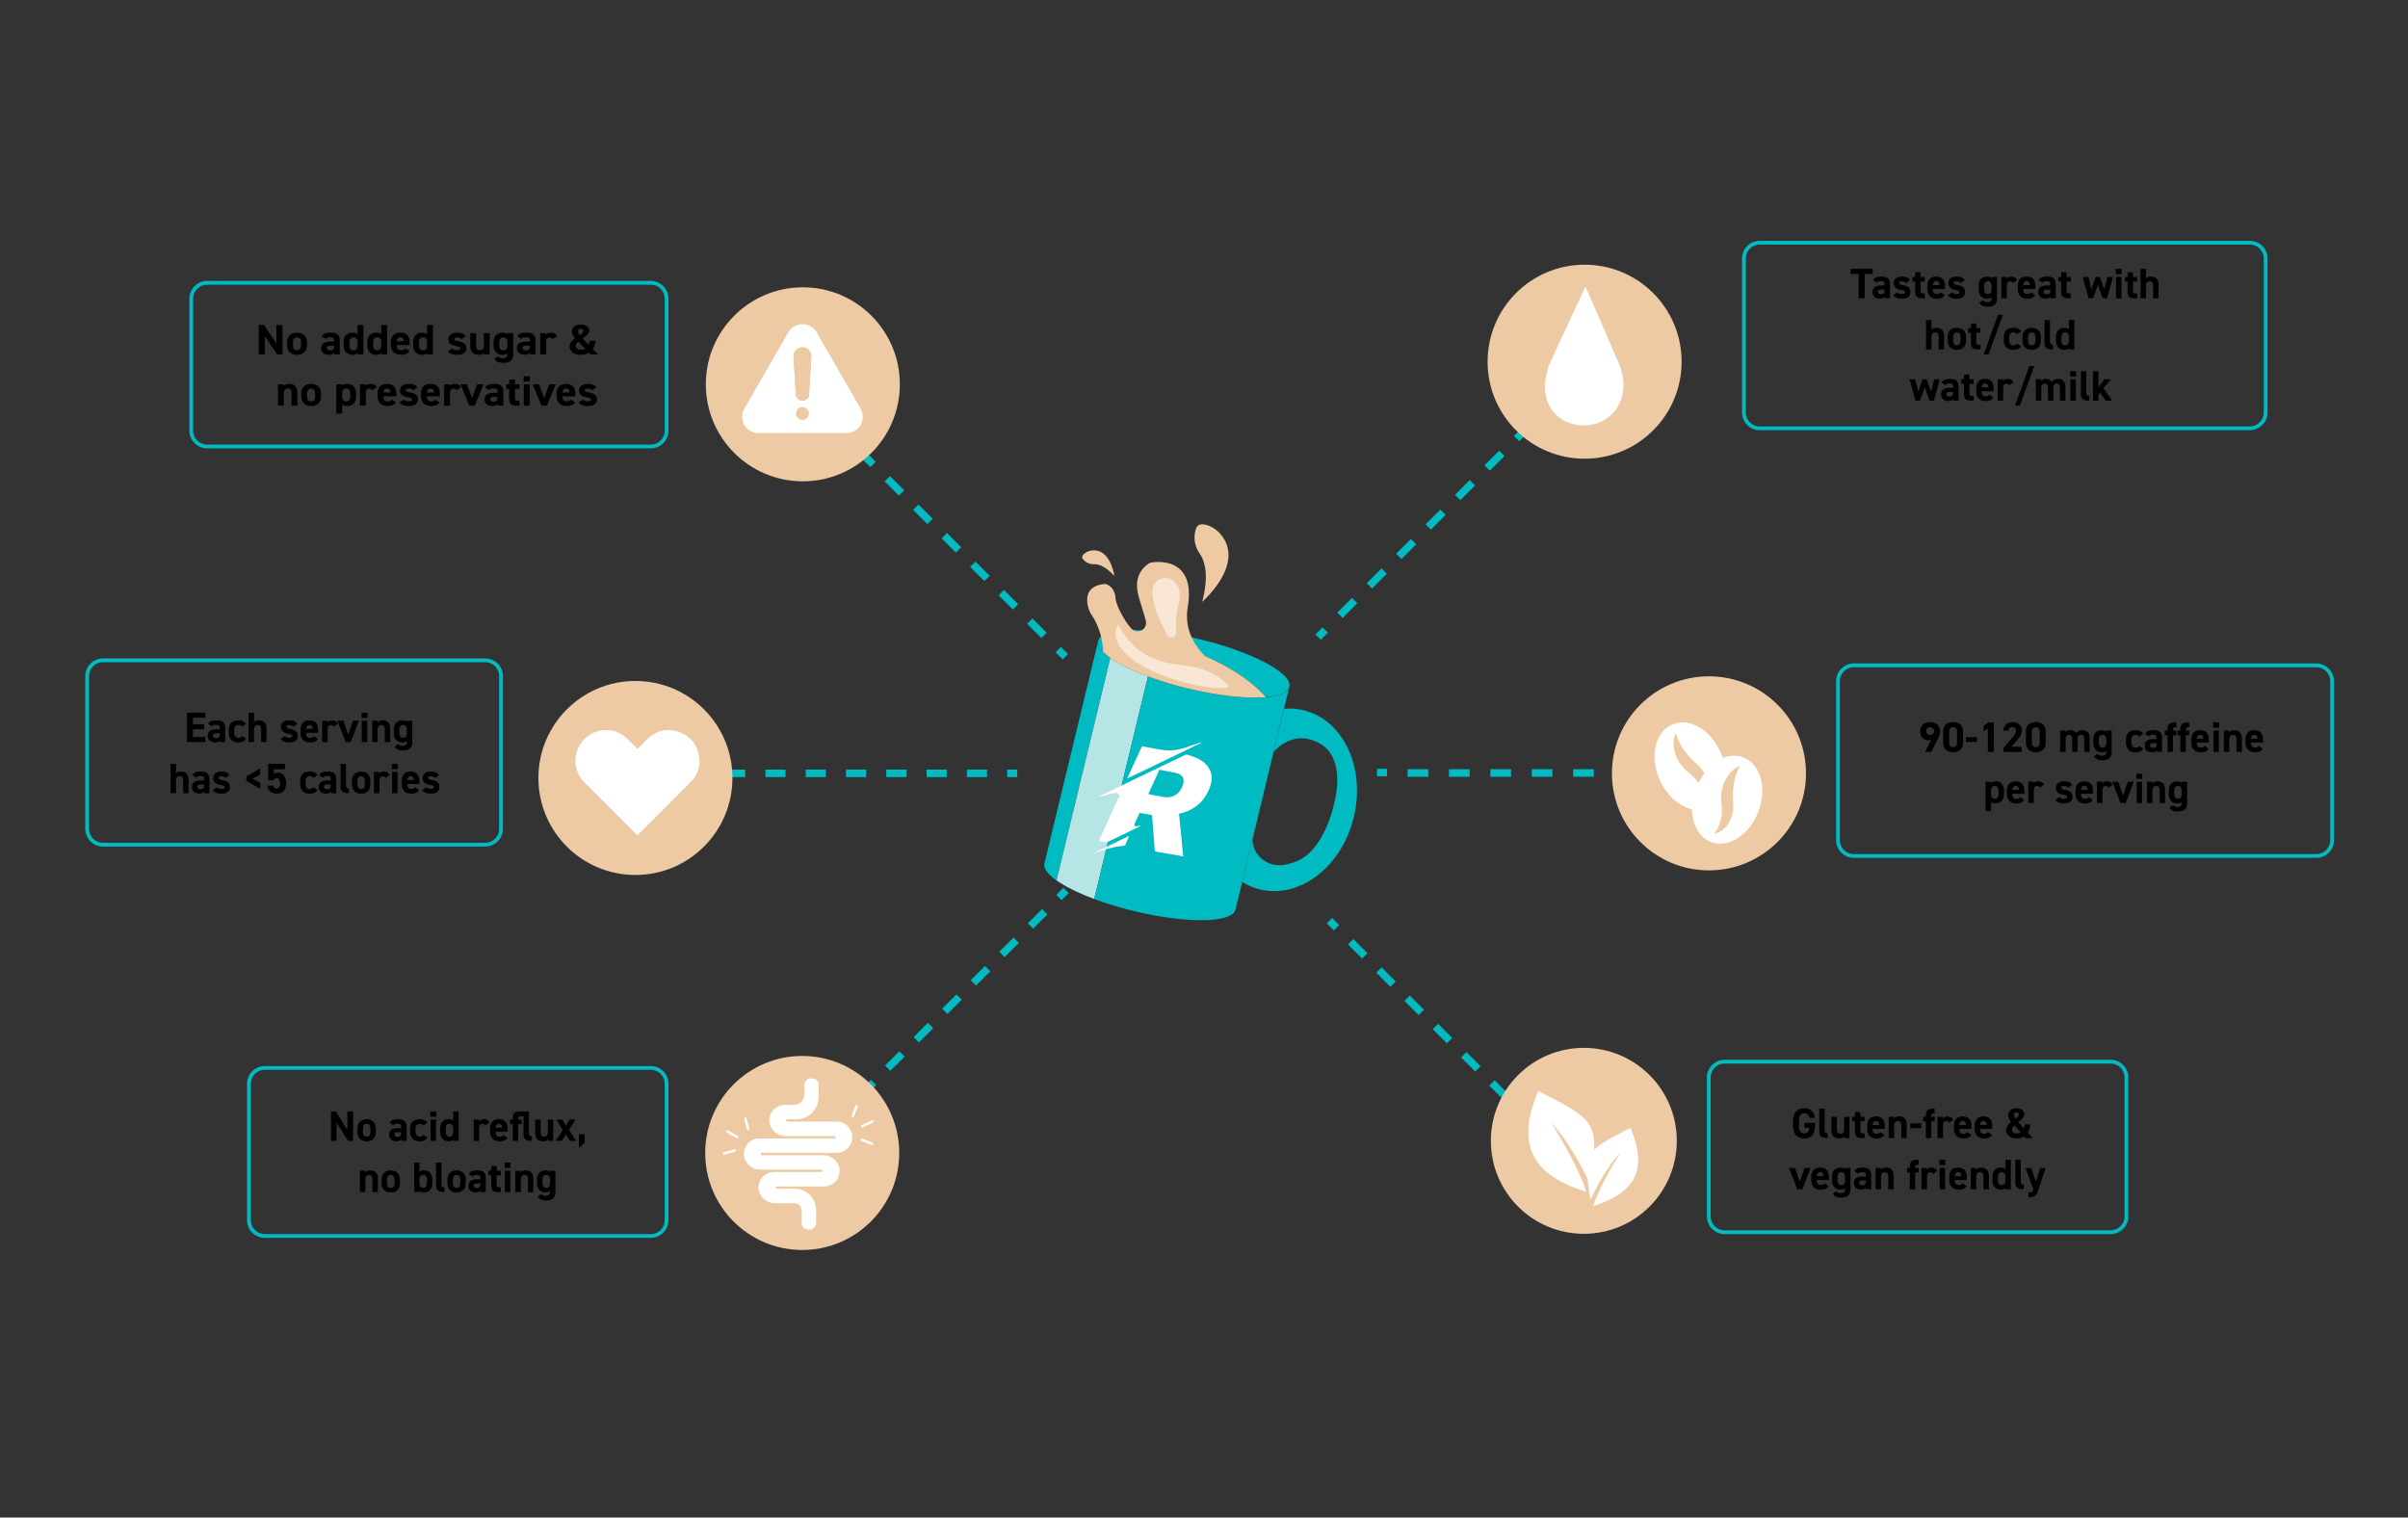 <svg xmlns="http://www.w3.org/2000/svg" viewBox="0 0 1920 1210"><rect x="0" y="0" width="1920" height="1210" fill="#333333" stroke="none"/><defs><style>.cls-1{fill:#00bbc1;}.cls-2{fill:#edcaa4;}.cls-3{fill:#fff;}.cls-4{fill:#b5e5e4;}.cls-5{fill:#ec77e8;}.cls-6{fill:#f9e6d4;}</style></defs><g id="Layer_1" data-name="Layer 1"><rect class="cls-1" x="843.64" y="516.83" width="6" height="8" transform="translate(-120.32 751.17) rotate(-45)"/><path class="cls-1" d="M830.33,508.76,819,497.4l4.24-4.24,11.36,11.36ZM807.61,486l-11.36-11.36,4.24-4.24,11.36,11.36Zm-22.72-22.72L773.53,452l4.24-4.24,11.36,11.36ZM762.17,440.6l-11.36-11.36,4.24-4.24,11.36,11.36Zm-22.72-22.72-11.36-11.36,4.24-4.24,11.36,11.36Zm-22.72-22.72L705.37,383.8l4.24-4.24L721,390.92ZM694,372.44l-11.36-11.36,4.24-4.24,11.36,11.36Zm-22.72-22.72-11.36-11.36,4.24-4.25,11.36,11.37ZM648.57,327l-11.36-11.36,4.24-4.25,11.36,11.36Zm-22.73-22.72-11.36-11.36,4.25-4.25L630.09,300Z"/><rect class="cls-1" x="599.42" y="272.61" width="6" height="8" transform="translate(-19.16 506.96) rotate(-45)"/><rect class="cls-1" x="803.07" y="613.63" width="8" height="6"/><path class="cls-1" d="M787,619.63H770.94v-6H787Zm-32.13,0H738.8v-6h16.07Zm-32.13,0H706.67v-6h16.07Zm-32.13,0H674.54v-6h16.07Zm-32.14,0H642.41v-6h16.06Zm-32.13,0H610.28v-6h16.06Zm-32.13,0H578.14v-6h16.07Zm-32.13,0H546v-6h16.07Zm-32.13,0H513.88v-6H530Zm-32.13,0H481.75v-6h16.07Z"/><rect class="cls-1" x="457.68" y="613.63" width="8" height="6"/><rect class="cls-1" x="843.17" y="709.82" width="8" height="6" transform="translate(-256.06 806.04) rotate(-44.91)"/><path class="cls-1" d="M618.94,944.55l-4.24-4.25L626.08,929l4.23,4.25Zm22.75-22.68-4.24-4.25,11.38-11.34,4.24,4.25Zm22.75-22.68-4.24-4.25,11.38-11.33,4.24,4.25Zm22.75-22.67L683,872.27l11.37-11.34,4.24,4.25Zm22.75-22.68-4.23-4.25,11.37-11.34,4.24,4.25Zm22.76-22.68-4.24-4.25,11.37-11.34,4.24,4.25Zm22.75-22.68-4.24-4.25,11.38-11.34,4.23,4.25Zm22.75-22.67L774,781.56l11.38-11.34,4.23,4.25ZM801,763.13l-4.24-4.25,11.38-11.34,4.24,4.25Zm22.75-22.68-4.24-4.25,11.38-11.34,4.24,4.25Z"/><rect class="cls-1" x="598.61" y="953.59" width="8" height="6" transform="translate(-499.5 704.51) rotate(-44.91)"/><rect class="cls-1" x="1059.83" y="732.83" width="6" height="8" transform="translate(-209.62 967.89) rotate(-45.02)"/><path class="cls-1" d="M1266.36,944.43l-11.26-11.26,4.24-4.24,11.26,11.26Zm-22.53-22.52-11.27-11.25,4.24-4.25,11.27,11.26Zm-22.54-22.51L1210,888.14l4.24-4.25,11.27,11.26Zm-22.53-22.52-11.27-11.26,4.24-4.24L1203,872.64Zm-22.54-22.52L1165,843.1l4.24-4.24,11.27,11.26Zm-22.54-22.51-11.26-11.26,4.24-4.25,11.26,11.26Zm-22.53-22.52-11.27-11.26,4.24-4.24,11.27,11.25Zm-22.54-22.52-11.27-11.26,4.24-4.24,11.27,11.26Zm-22.53-22.52L1074.81,753l4.24-4.25,11.27,11.26Z"/><rect class="cls-1" x="1279.58" y="952.4" width="6" height="8" transform="translate(-300.49 1187.86) rotate(-45.03)"/><rect class="cls-1" x="1099" y="612" width="6" height="8" transform="translate(484.79 1717.33) rotate(-89.94)"/><path class="cls-1" d="M1402.82,619.34l-16.49,0v-6l16.49,0Zm-33,0-16.49,0v-6l16.49,0Zm-33,0-16.49,0v-6l16.49,0Zm-33,0-16.49,0v-6l16.49,0Zm-33,0-16.49,0v-6l16.49,0Zm-33,0-16.49,0v-6l16.49,0Zm-33,0-16.49,0v-6l16.5,0Zm-33,0-16.49,0v-6l16.49,0Zm-33,0-16.49,0v-6l16.49,0Z"/><rect class="cls-1" x="1420.32" y="612.36" width="6" height="8" transform="translate(805.39 2039) rotate(-89.94)"/><rect class="cls-1" x="1049.83" y="502.17" width="8" height="6" transform="translate(-48.42 893.51) rotate(-45.02)"/><path class="cls-1" d="M1070.51,492.72l-4.25-4.24L1078,476.74l4.24,4.24ZM1094,469.24l-4.24-4.24,11.73-11.75,4.25,4.24Zm23.47-23.49-4.25-4.24,11.74-11.74,4.24,4.24Zm23.46-23.48-4.24-4.24,11.73-11.74,4.24,4.24Zm23.47-23.48-4.25-4.25,11.74-11.74,4.24,4.24Zm23.46-23.49-4.24-4.24,11.73-11.74,4.24,4.24Zm23.47-23.48-4.25-4.24,11.73-11.74,4.25,4.24Zm23.46-23.48-4.24-4.25,11.73-11.74,4.24,4.24Zm23.46-23.49-4.24-4.24,11.73-11.74,4.25,4.24Z"/><rect class="cls-1" x="1278.4" y="273.42" width="8" height="6" transform="translate(180.39 988.13) rotate(-45.02)"/><circle class="cls-2" cx="1262.85" cy="909.64" r="74.13"/><path class="cls-3" d="M1270.39,961.6c6.06-18.61,21.45-42.16,21.75-42.62-9.47,9.58-18.06,25.19-24,37.52-6-37.72-4.27-38.78,31.88-57.18C1316.82,938.47,1296.73,953.16,1270.39,961.6Z"/><path class="cls-3" d="M1264.87,950.36c-7.83-24.05-27.72-54.48-28.1-55.07,12.23,12.38,23.33,32.55,31,48.48,7.73-48.74,5.51-50.11-41.2-73.89C1204.88,920.47,1230.84,939.45,1264.87,950.36Z"/><circle class="cls-2" cx="506.64" cy="620.31" r="77.35"/><path class="cls-3" d="M508.15,666.06,504,661.89q-18.8-18.84-37.6-37.68a24.37,24.37,0,0,1,13.18-41.76,23.91,23.91,0,0,1,20.85,6.9c2.61,2.53,5.14,5.14,7.77,7.77.35-.31.64-.57.92-.85,2.86-2.8,5.53-5.82,8.61-8.37,7.06-5.84,15.17-7.31,23.77-4.19s14,9.46,15.67,18.51a23,23,0,0,1-6.5,21.34c-14,14.15-28.08,28.15-42.13,42.21C508.44,665.85,508.35,665.9,508.15,666.06Z"/><circle class="cls-2" cx="639.64" cy="919.31" r="77.35"/><path class="cls-3" d="M648.93,859.9c3,1.21,4.06,3.44,3.86,6.59-.23,3.76.16,7.58-.39,11.27a17.5,17.5,0,0,1-17,14.65c-2.29.06-4.58,0-6.86,0-.73,0-1.63-.09-1.64.91s.94,1,1.7,1c12.78,0,25.56,0,38.33,0a12.42,12.42,0,0,1,1.49,24.77c-.85.07-1.7.09-2.55.09H608.73c-.82,0-2.11-.37-2.14.94s1.27,1,2.09,1q23.54,0,47.08,0a13.84,13.84,0,0,1,9.53,3.36,12,12,0,0,1,3.46,13.21A12.31,12.31,0,0,1,657.54,946c-7.31.1-14.62,0-21.93,0h-15.2a2.21,2.21,0,0,0-.93,0,8.29,8.29,0,0,0-1.24.92c.4.31.77.81,1.21.9a10.82,10.82,0,0,0,2.28,0c3.9,0,7.8,0,11.7,0a16.91,16.91,0,0,1,17.25,16.9c.08,3.4.06,6.81,0,10.22-.05,3.57-2.19,5.44-6.06,5.41-3.34,0-5.39-2.11-5.4-5.51,0-3,0-6,0-9a6.13,6.13,0,0,0-6.5-6.49c-4.93,0-9.86,0-14.79,0a13.16,13.16,0,0,1-12.56-8.83c-2.28-7.09,2.6-16.12,12.64-16.07,11.83.06,23.67,0,35.51,0a3.13,3.13,0,0,0,1.19,0,6.87,6.87,0,0,0,1.35-1c-.47-.31-.92-.88-1.4-.89-3.09-.09-6.18,0-9.28,0q-19.3,0-38.6,0a13.13,13.13,0,0,1-11.8-6.25c-4.87-7.65.59-18,9.68-18.55.76,0,1.53,0,2.29,0q28.51,0,57,0c.82,0,2.11.38,2.14-.91,0-1.5-1.36-1-2.18-1-12.24,0-24.48,0-36.72,0-5.46,0-9.79-2.24-12.37-7.13-4.22-8,1.73-17.52,11-17.77,2.33-.06,4.67,0,7,0a8.26,8.26,0,0,0,8.5-8.5c0-2,.13-3.95,0-5.91-.24-3.15.88-5.39,3.85-6.6Z"/><path class="cls-3" d="M586,916.29c.23.24.8.58.78.86a1.56,1.56,0,0,1-.8,1.14c-1.87.6-3.78,1.08-5.68,1.6a23.83,23.83,0,0,1-2.85.73,1.33,1.33,0,0,1-1.12-.61,1.25,1.25,0,0,1,.51-1.14C579.83,918,582.81,917.18,586,916.29Z"/><path class="cls-3" d="M597.65,900.44c-.25.25-.59.84-.87.81a1.54,1.54,0,0,1-1.12-.81c-.61-1.87-1.09-3.78-1.61-5.68a24,24,0,0,1-.73-2.86,1.33,1.33,0,0,1,.61-1.12,1.26,1.26,0,0,1,1.14.51C596,894.25,596.76,897.23,597.65,900.44Z"/><path class="cls-3" d="M695.49,913.07l-3-1.16c-1.82-.71-3.67-1.37-5.46-2.17a1.55,1.55,0,0,1-.78-1.26c.13-.75.8-.78,1.49-.51,2.61,1,5.24,2,7.82,3.09a1.87,1.87,0,0,1,.81,1.27C696.43,912.53,695.76,912.86,695.49,913.07Z"/><path class="cls-3" d="M696.05,892.84a3.37,3.37,0,0,1,.43,1.26,1.61,1.61,0,0,1-.64,1.14c-1.22.64-2.51,1.16-3.78,1.71s-2.62,1.13-3.92,1.72c-.68.3-1.42.45-1.65-.38-.1-.36.4-1.15.82-1.35,2.45-1.17,5-2.24,7.45-3.33a6.18,6.18,0,0,1,.76-.26Z"/><path class="cls-3" d="M579.82,901.08c.44.2.77.33,1.08.51,2.28,1.3,4.56,2.62,6.85,3.92.62.35,1.25.76.83,1.55s-1.2.51-1.84.14c-2.37-1.35-4.74-2.68-7.06-4.09a1.87,1.87,0,0,1-.64-1.29C579,901.6,579.55,901.32,579.82,901.08Z"/><path class="cls-3" d="M684.11,881.79c-.44,1.16-.79,2.07-1.15,3-.69,1.79-1.33,3.61-2.12,5.36-.2.42-.89.62-1.36.93-.15-.53-.55-1.15-.4-1.57.92-2.61,1.93-5.19,3-7.75a1.92,1.92,0,0,1,1.28-.83C683.56,880.88,683.9,881.53,684.11,881.79Z"/><path d="M225.22,259.16v23.45H221l-9.81-14.51v14.51H206.3V259.16h4.23l9.84,14.72V259.16Z"/><path d="M244.7,275.1c0,4.66-2.37,7.82-7.88,7.82-5.29,0-7.88-3.06-7.88-7.82v-2c0-5.1,2.89-7.75,7.88-7.75s7.88,2.65,7.88,7.75Zm-4.63-.14V273.2c0-2.72-.95-4.22-3.25-4.22s-3.24,1.5-3.24,4.22V275c0,2.45.65,4.29,3.24,4.29S240.07,277.41,240.07,275Z"/><path d="M262.75,272.41h3.61v-1c0-1.91-.62-2.52-3.24-2.52-1.79,0-2.66.24-3.43,1.36l-3.28-2.14c1.35-2.07,3.39-2.82,7.15-2.82,4.7,0,7.36,1.29,7.36,6.15v11.15h-4.56v-1.49c-.73,1.15-1.82,1.8-3.94,1.8-3.79,0-6.41-1.87-6.41-5.34S258.92,272.41,262.75,272.41Zm3.61,3.2H263.3c-1.9,0-2.73.58-2.73,1.9s1.05,1.91,2.66,1.91c2.11,0,3.13-.85,3.13-3.16Z"/><path d="M285.11,259.16h4.63v23.45h-4.63v-1a5.73,5.73,0,0,1-3.9,1.29c-4.78,0-7.22-3.16-7.22-7.68v-2.32c0-5,2.88-7.61,7.22-7.61a6,6,0,0,1,3.9,1.19Zm0,15.8v-2.14c0-2.48-1.06-3.84-3.25-3.84s-3.24,1.5-3.24,4.22V275c0,2.45.73,4.29,3.24,4.29S285.11,277.41,285.11,275Z"/><path d="M304,259.16h4.64v23.45H304v-1a5.7,5.7,0,0,1-3.9,1.29c-4.77,0-7.22-3.16-7.22-7.68v-2.32c0-5,2.88-7.61,7.22-7.61a6,6,0,0,1,3.9,1.19Zm0,15.8v-2.14c0-2.48-1-3.84-3.24-3.84s-3.25,1.5-3.25,4.22V275c0,2.45.73,4.29,3.25,4.29S304,277.41,304,275Z"/><path d="M326.47,280c-1.28,2.07-3.39,2.89-6.68,2.89-5.47,0-8.09-3.3-8.09-7.68v-2.32c0-5.13,2.77-7.61,7.51-7.61,5.14,0,7.51,2.79,7.51,7.95v1.94H316.33c0,2.35.84,4.05,3.43,4.05,1.93,0,2.55-.55,3.24-1.46Zm-10.14-7.92h5.72c-.1-2.21-1.05-3.13-2.8-3.13S316.51,270.17,316.33,272.11Z"/><path d="M340.54,259.16h4.64v23.45h-4.64v-1a5.7,5.7,0,0,1-3.9,1.29c-4.77,0-7.22-3.16-7.22-7.68v-2.32c0-5,2.88-7.61,7.22-7.61a6,6,0,0,1,3.9,1.19Zm0,15.8v-2.14c0-2.48-1.05-3.84-3.24-3.84s-3.25,1.5-3.25,4.22V275c0,2.45.73,4.29,3.25,4.29S340.54,277.41,340.54,275Z"/><path d="M368,270.41c-.8-.89-1.6-1.36-3.57-1.36-1.2,0-2.3.34-2.3,1.32s1,1.4,2.92,1.67c4.49.65,6.75,2.24,6.75,5.61s-2.45,5.27-7.15,5.27c-3.72,0-6-.85-7.55-2.82l3.57-2.38c.73.92,1.65,1.46,3.91,1.46,1.6,0,2.59-.51,2.59-1.39,0-1.06-.81-1.4-3.1-1.74-3.8-.58-6.57-2.07-6.57-5.51,0-3.23,2.48-5.23,7-5.23,3,0,5.47.65,6.89,2.82Z"/><path d="M390.4,282.61h-4.56v-1.42c-.76,1.15-1.75,1.73-4.15,1.73-3.69,0-6.71-1.7-6.71-6.7v-10.6h4.66v10c0,2.68,1,3.6,3,3.6,2.15,0,3.17-1.22,3.17-3.57v-10h4.63Z"/><path d="M404.62,265.62h4.64v16.65c0,5.68-3.43,7-8,7-3.39,0-5.54-.75-7.14-3.06l3.13-2.11a4.11,4.11,0,0,0,3.58,1.53c2.77,0,3.82-.75,3.82-3.37v-.54a6,6,0,0,1-3.9,1.19c-4.77,0-7.22-3.16-7.22-7.68v-2.32c0-5,2.88-7.61,7.22-7.61a6,6,0,0,1,3.9,1.19Zm0,9.72V273.2c0-2.72-.94-4.22-3.24-4.22s-3.25,1.5-3.25,4.22V275c0,2.45.73,4.29,3.25,4.29S404.62,277.58,404.62,275.34Z"/><path d="M418.85,272.41h3.61v-1c0-1.91-.62-2.52-3.25-2.52-1.78,0-2.66.24-3.42,1.36l-3.29-2.14c1.35-2.07,3.4-2.82,7.15-2.82,4.71,0,7.37,1.29,7.37,6.15v11.15h-4.56v-1.49c-.73,1.15-1.82,1.8-3.94,1.8-3.79,0-6.42-1.87-6.42-5.34S415,272.41,418.85,272.41Zm3.61,3.2H419.4c-1.9,0-2.74.58-2.74,1.9s1.06,1.91,2.66,1.91c2.12,0,3.14-.85,3.14-3.16Z"/><path d="M440.62,270.34a2.7,2.7,0,0,0-2.3-1.29c-1.75,0-2.91,1.19-2.91,3.57v10h-4.67v-17h4.56V267a4.62,4.62,0,0,1,4-1.73A5.42,5.42,0,0,1,444.2,268Z"/><path d="M458.46,269.59a8,8,0,0,1-2.41-5.4c0-3.23,2.92-5.34,6.89-5.34,4.56,0,6.82,2.24,6.82,4.66,0,2.61-2.59,4.52-5.21,6.32l4.81,5a9.48,9.48,0,0,0,.51-3.16h4.82a11.91,11.91,0,0,1-2,6.63l4.19,4.31H471l-1.39-1.39a12.77,12.77,0,0,1-6.74,1.7c-5.62,0-8.68-3.2-8.68-6.53C454.23,273.3,456.2,271.26,458.46,269.59Zm8.2,8.54-5.58-5.72a4.64,4.64,0,0,0-1.89,3.3c0,1.94,1.56,3.2,3.93,3.2A7.47,7.47,0,0,0,466.66,278.13Zm-4.48-10.95c1.67-1.09,3-2.11,3-3.4,0-.85-.77-1.63-2.15-1.63a1.91,1.91,0,0,0-2.12,2A5.27,5.27,0,0,0,462.18,267.18Z"/><path d="M221.65,306.42h4.56v1.42a5.4,5.4,0,0,1,4.19-1.73c3.69,0,6.68,1.63,6.68,6.66v10.64h-4.63v-10c0-2.65-1-3.6-2.92-3.6-2.15,0-3.21,1.32-3.21,3.57v10h-4.67Z"/><path d="M255.93,315.9c0,4.66-2.37,7.82-7.87,7.82-5.29,0-7.88-3.06-7.88-7.82v-2c0-5.1,2.88-7.75,7.88-7.75s7.87,2.65,7.87,7.75Zm-4.63-.14V314c0-2.72-1-4.22-3.24-4.22s-3.25,1.5-3.25,4.22v1.76c0,2.45.66,4.29,3.25,4.29S251.3,318.21,251.3,315.76Z"/><path d="M283.94,316c0,4.42-2.4,7.68-7.11,7.68a6.44,6.44,0,0,1-4-1v7.14h-4.67V306.42h4.67v1.12a5.32,5.32,0,0,1,4.05-1.43c4.23,0,7.07,2.75,7.07,7.61Zm-4.67-.28V314c0-2.72-.91-4.22-3.2-4.22s-3.25,1.36-3.25,3.84v2.14c0,2.45.62,4.29,3.25,4.29S279.27,318.21,279.27,315.76Z"/><path d="M296.89,311.14a2.7,2.7,0,0,0-2.3-1.29c-1.75,0-2.91,1.19-2.91,3.57v10H287v-17h4.56v1.42a4.62,4.62,0,0,1,4-1.73,5.39,5.39,0,0,1,4.92,2.65Z"/><path d="M315.82,320.83c-1.28,2.07-3.39,2.89-6.67,2.89-5.48,0-8.1-3.3-8.1-7.68v-2.32c0-5.13,2.77-7.61,7.51-7.61,5.14,0,7.51,2.79,7.51,7.95V316H305.68c0,2.35.84,4.05,3.43,4.05,1.93,0,2.55-.55,3.24-1.46Zm-10.14-7.92h5.73c-.11-2.21-1.06-3.13-2.81-3.13S305.86,311,305.68,312.91Z"/><path d="M329.42,311.21c-.8-.89-1.6-1.36-3.57-1.36-1.2,0-2.3.34-2.3,1.32s1,1.4,2.92,1.67c4.48.65,6.74,2.24,6.74,5.61s-2.44,5.27-7.14,5.27c-3.72,0-6-.85-7.55-2.82l3.57-2.38c.73.92,1.64,1.46,3.9,1.46,1.61,0,2.59-.51,2.59-1.39,0-1.06-.8-1.4-3.1-1.74-3.79-.58-6.56-2.07-6.56-5.51,0-3.23,2.48-5.23,7-5.23,3,0,5.47.64,6.89,2.82Z"/><path d="M350.47,320.83c-1.28,2.07-3.39,2.89-6.68,2.89-5.47,0-8.09-3.3-8.09-7.68v-2.32c0-5.13,2.77-7.61,7.51-7.61,5.14,0,7.51,2.79,7.51,7.95V316H340.33c0,2.35.84,4.05,3.43,4.05,1.93,0,2.55-.55,3.24-1.46Zm-10.14-7.92h5.72c-.11-2.21-1.05-3.13-2.8-3.13S340.51,311,340.33,312.91Z"/><path d="M364,311.14a2.7,2.7,0,0,0-2.3-1.29c-1.75,0-2.91,1.19-2.91,3.57v10h-4.67v-17h4.56v1.42a4.62,4.62,0,0,1,4-1.73,5.39,5.39,0,0,1,4.92,2.65Z"/><path d="M385.55,306.42l-6.93,17h-4.37l-7.08-17h5.11l4.08,11,4.05-11Z"/><path d="M393.14,313.21h3.61v-1c0-1.91-.62-2.52-3.25-2.52-1.78,0-2.66.24-3.42,1.36l-3.29-2.14c1.35-2.07,3.39-2.82,7.15-2.82,4.7,0,7.37,1.29,7.37,6.15v11.15h-4.56v-1.49c-.73,1.15-1.83,1.8-3.94,1.8-3.79,0-6.42-1.87-6.42-5.34S389.31,313.21,393.14,313.21Zm3.61,3.2h-3.06c-1.9,0-2.74.58-2.74,1.9s1.06,1.91,2.66,1.91c2.12,0,3.14-.85,3.14-3.16Z"/><path d="M403.68,306.42H406v-3.74h4.63v3.74h3.58v3.67h-3.58v7.1c0,1.7.37,2.42,2.08,2.42h1.5v3.8h-2c-4.41,0-6.24-1.15-6.24-5.54v-7.78h-2.33Z"/><path d="M417.46,300h5v4.21h-5Zm.19,6.46h4.67v17h-4.67Z"/><path d="M443.1,306.42l-6.93,17H431.8l-7.08-17h5.11l4.08,11,4-11Z"/><path d="M458.57,320.83c-1.28,2.07-3.39,2.89-6.68,2.89-5.47,0-8.09-3.3-8.09-7.68v-2.32c0-5.13,2.77-7.61,7.51-7.61,5.14,0,7.51,2.79,7.51,7.95V316H448.43c0,2.35.84,4.05,3.43,4.05,1.93,0,2.55-.55,3.24-1.46Zm-10.14-7.92h5.73c-.11-2.21-1.06-3.13-2.81-3.13S448.61,311,448.43,312.91Z"/><path d="M472.17,311.21c-.8-.89-1.6-1.36-3.57-1.36-1.21,0-2.3.34-2.3,1.32s1,1.4,2.92,1.67c4.48.65,6.74,2.24,6.74,5.61s-2.44,5.27-7.14,5.27c-3.72,0-6-.85-7.55-2.82l3.57-2.38c.73.92,1.64,1.46,3.9,1.46,1.61,0,2.59-.51,2.59-1.39,0-1.06-.8-1.4-3.1-1.74-3.79-.58-6.56-2.07-6.56-5.51,0-3.23,2.48-5.23,7-5.23,3,0,5.47.64,6.89,2.82Z"/><path d="M1539.8,589.86a5.27,5.27,0,0,1-2.28.44c-3.6,0-6.46-3-6.46-7,0-5.2,3.54-7.54,7.89-7.54s7.92,2.31,7.92,7.51c0,1.84-.85,4-2.18,6.7l-4.72,9.55h-5.1Zm-.85-10.1c-2,0-3.13,1.36-3.13,3.33a3.15,3.15,0,1,0,3.13-3.33Z"/><path d="M1565.19,592.34c0,5.27-3.67,7.48-7.88,7.48s-7.89-2.21-7.89-7.48v-9.11c0-5.51,3.67-7.48,7.89-7.48s7.88,2,7.88,7.44Zm-7.88-12.58c-2.14,0-3.16,1.36-3.16,3.87v8.3c0,2.51,1,3.87,3.16,3.87s3.12-1.36,3.12-3.87v-8.3C1560.43,581.12,1559.42,579.76,1557.31,579.76Z"/><path d="M1567.51,587.78h8.8v3.81h-8.8Z"/><path d="M1589.71,599.51H1585V581l-3.37,2.21v-4.59l3.84-2.59h4.29Z"/><path d="M1611.91,599.51h-14.48v-3.06l7.85-9.25c1.46-1.7,2.18-3.12,2.18-4.65a2.75,2.75,0,0,0-2.93-2.86,2.79,2.79,0,0,0-2.92,2.86h-4.22c0-4,3.33-6.8,7.38-6.8,4.22,0,7.41,2.92,7.41,6.8,0,3.09-2,5.5-3.53,7.27l-4.83,5.68h8.09Z"/><path d="M1631.12,592.34c0,5.27-3.67,7.48-7.89,7.48s-7.88-2.21-7.88-7.48v-9.11c0-5.51,3.67-7.48,7.88-7.48s7.89,2,7.89,7.44Zm-7.89-12.58c-2.14,0-3.16,1.36-3.16,3.87v8.3c0,2.51,1,3.87,3.16,3.87s3.13-1.36,3.13-3.87v-8.3C1626.36,581.12,1625.34,579.76,1623.23,579.76Z"/><path d="M1656.59,599.51h-4.32v-10c0-2.72-1.06-3.6-2.59-3.6s-2.68,1.15-2.68,3.57v10h-4.35v-17h4.25v1.43a4.5,4.5,0,0,1,3.77-1.73,5.56,5.56,0,0,1,4.76,2.27,6.21,6.21,0,0,1,4.9-2.27c3.7,0,5.88,2.24,5.88,6.66v10.64h-4.35v-10c0-2.55-.89-3.6-2.62-3.6-1.57,0-2.65,1.15-2.65,3.57Z"/><path d="M1679.43,582.51h4.32v16.66c0,5.68-3.19,7-7.48,7-3.16,0-5.17-.74-6.66-3.06l2.92-2.1a3.73,3.73,0,0,0,3.33,1.53c2.59,0,3.57-.75,3.57-3.37v-.54a5.36,5.36,0,0,1-3.63,1.19c-4.46,0-6.74-3.17-6.74-7.69v-2.31c0-5,2.69-7.61,6.74-7.61a5.31,5.31,0,0,1,3.63,1.19Zm0,9.72v-2.14c0-2.72-.88-4.21-3-4.21s-3,1.49-3,4.21v1.77c0,2.45.68,4.28,3,4.28S1679.43,594.48,1679.43,592.23Z"/><path d="M1708.91,596.93c-1.19,2-3.13,2.89-6.19,2.89-4.86,0-7.58-3.06-7.58-7.69v-2.31c0-5,2.76-7.61,7.82-7.61,2.62,0,4.76.95,6,2.82l-3.26,2.28a3.21,3.21,0,0,0-2.79-1.43c-2.45,0-3.4,1.49-3.4,4.21v1.77c0,2.45.65,4.28,3.4,4.28a3,3,0,0,0,2.82-1.46Z"/><path d="M1716.26,589.31h3.36v-1c0-1.91-.58-2.52-3-2.52-1.67,0-2.48.24-3.2,1.36l-3.06-2.14c1.26-2.08,3.16-2.82,6.66-2.82,4.39,0,6.87,1.29,6.87,6.15v11.15h-4.25V598c-.68,1.16-1.7,1.81-3.67,1.81-3.53,0-6-1.87-6-5.34S1712.69,589.31,1716.26,589.31Zm3.36,3.2h-2.85c-1.77,0-2.55.57-2.55,1.9s1,1.9,2.48,1.9c2,0,2.92-.85,2.92-3.16Z"/><path d="M1728.26,582.51v-.92c0-4.38,1.7-5.54,5.81-5.54h1.26v3.81h-.82c-1.59,0-1.93.71-1.93,2.41v.24h2.75v3.67h-2.75v13.33h-4.32V586.18h-2.18v-3.67Z"/><path d="M1738.49,582.51v-.92c0-4.38,1.7-5.54,5.82-5.54h1.25v3.81h-.81c-1.6,0-1.94.71-1.94,2.41v.24h2.75v3.67h-2.75v13.33h-4.32V586.18h-2.17v-3.67Z"/><path d="M1761,596.93c-1.19,2.07-3.17,2.89-6.23,2.89-5.1,0-7.54-3.3-7.54-7.69v-2.31c0-5.13,2.58-7.61,7-7.61,4.79,0,7,2.78,7,7.95v1.94h-9.69c0,2.34.79,4,3.2,4a3,3,0,0,0,3-1.46Zm-9.46-7.92h5.34c-.1-2.21-1-3.13-2.62-3.13S1751.68,587.07,1751.51,589Z"/><path d="M1764.67,576.05h4.69v4.22h-4.69Zm.17,6.46h4.35v17h-4.35Z"/><path d="M1773.17,582.51h4.25v1.43a4.91,4.91,0,0,1,3.91-1.73c3.44,0,6.22,1.63,6.22,6.66v10.64h-4.31v-10c0-2.65-1-3.6-2.72-3.6-2,0-3,1.32-3,3.57v10h-4.35Z"/><path d="M1804.21,596.93c-1.19,2.07-3.16,2.89-6.22,2.89-5.1,0-7.55-3.3-7.55-7.69v-2.31c0-5.13,2.59-7.61,7-7.61,4.79,0,7,2.78,7,7.95v1.94h-9.69c0,2.34.78,4,3.2,4a3,3,0,0,0,3-1.46Zm-9.45-7.92h5.34c-.1-2.21-1-3.13-2.62-3.13S1794.93,587.07,1794.76,589Z"/><path d="M1597.9,632.93c0,4.42-2.24,7.69-6.63,7.69a5.7,5.7,0,0,1-3.74-1v7.14h-4.35V623.31h4.35v1.12a4.8,4.8,0,0,1,3.78-1.42c3.94,0,6.59,2.75,6.59,7.61Zm-4.35-.27v-1.77c0-2.72-.85-4.21-3-4.21s-3,1.36-3,3.84v2.14c0,2.45.58,4.28,3,4.28S1593.55,635.11,1593.55,632.66Z"/><path d="M1613.92,637.73c-1.19,2.07-3.17,2.89-6.22,2.89-5.1,0-7.55-3.3-7.55-7.69v-2.31c0-5.13,2.58-7.61,7-7.61,4.79,0,7,2.78,7,8v1.94h-9.69c0,2.34.79,4,3.2,4a3,3,0,0,0,3-1.46Zm-9.46-7.92h5.34c-.1-2.21-1-3.13-2.61-3.13S1604.63,627.87,1604.46,629.81Z"/><path d="M1626.5,628a2.52,2.52,0,0,0-2.14-1.29c-1.64,0-2.73,1.19-2.73,3.56v10h-4.35v-17h4.25v1.43a4.22,4.22,0,0,1,3.71-1.73,5,5,0,0,1,4.59,2.65Z"/><path d="M1649,628.11a3.67,3.67,0,0,0-3.33-1.36c-1.13,0-2.15.34-2.15,1.32s.92,1.4,2.72,1.67c4.19.64,6.29,2.24,6.29,5.61s-2.27,5.27-6.66,5.27c-3.47,0-5.58-.85-7-2.83l3.34-2.38c.67.92,1.52,1.47,3.63,1.47,1.5,0,2.42-.51,2.42-1.4,0-1.05-.75-1.39-2.89-1.73-3.54-.58-6.12-2.08-6.12-5.51,0-3.23,2.31-5.23,6.56-5.23,2.79,0,5.1.64,6.42,2.82Z"/><path d="M1668.66,637.73c-1.2,2.07-3.17,2.89-6.23,2.89-5.1,0-7.54-3.3-7.54-7.69v-2.31c0-5.13,2.58-7.61,7-7.61,4.79,0,7,2.78,7,8v1.94h-9.69c0,2.34.79,4,3.2,4a3,3,0,0,0,3-1.46Zm-9.46-7.92h5.34c-.1-2.21-1-3.13-2.62-3.13S1659.37,627.87,1659.2,629.81Z"/><path d="M1681.24,628a2.52,2.52,0,0,0-2.15-1.29c-1.63,0-2.72,1.19-2.72,3.56v10H1672v-17h4.25v1.43A4.22,4.22,0,0,1,1680,623a5,5,0,0,1,4.59,2.65Z"/><path d="M1701.36,623.31l-6.46,17h-4.08l-6.59-17H1689l3.8,11,3.78-11Z"/><path d="M1703.44,616.85h4.69v4.22h-4.69Zm.17,6.46H1708v17h-4.35Z"/><path d="M1711.94,623.31h4.25v1.43a4.87,4.87,0,0,1,3.91-1.73c3.43,0,6.22,1.63,6.22,6.66v10.64H1722v-10c0-2.65-1-3.6-2.72-3.6-2,0-3,1.32-3,3.56v10h-4.35Z"/><path d="M1739.58,623.31h4.32V640c0,5.68-3.2,7-7.48,7-3.17,0-5.17-.74-6.67-3.06l2.93-2.1a3.71,3.71,0,0,0,3.33,1.53c2.58,0,3.57-.75,3.57-3.37v-.54a5.4,5.4,0,0,1-3.64,1.19c-4.45,0-6.73-3.17-6.73-7.69v-2.31c0-5,2.68-7.61,6.73-7.61a5.35,5.35,0,0,1,3.64,1.19Zm0,9.72v-2.14c0-2.72-.89-4.21-3-4.21s-3,1.49-3,4.21v1.77c0,2.45.68,4.28,3,4.28S1739.58,635.28,1739.58,633Z"/><path d="M163.75,568.24v4h-9.86v5.27h8.84v4h-8.84v6.12h9.86v4H149.13V568.24Z"/><path d="M171.91,581.49h3.37v-1c0-1.91-.58-2.52-3-2.52-1.66,0-2.48.24-3.19,1.36L166,577.21c1.26-2.07,3.16-2.82,6.66-2.82,4.39,0,6.87,1.29,6.87,6.15v11.15h-4.25V590.2c-.68,1.15-1.7,1.8-3.67,1.8-3.54,0-6-1.87-6-5.34S168.34,581.49,171.91,581.49Zm3.37,3.2h-2.86c-1.76,0-2.54.58-2.54,1.9s1,1.91,2.48,1.91c2,0,2.92-.85,2.92-3.16Z"/><path d="M196.16,589.11C195,591.12,193,592,190,592c-4.86,0-7.58-3.06-7.58-7.68V582c0-5,2.75-7.61,7.82-7.61a6.7,6.7,0,0,1,5.95,2.82l-3.27,2.28a3.21,3.21,0,0,0-2.79-1.43c-2.44,0-3.39,1.5-3.39,4.22V584c0,2.45.64,4.29,3.39,4.29a3,3,0,0,0,2.83-1.46Z"/><path d="M198.16,568.24h4.35V576a4.55,4.55,0,0,1,3.81-1.63c3.44,0,6.22,1.63,6.22,6.66v10.64h-4.31v-10c0-2.65-1-3.6-2.72-3.6-2,0-3,1.32-3,3.57v10h-4.35Z"/><path d="M233.86,579.49a3.66,3.66,0,0,0-3.33-1.36c-1.12,0-2.14.34-2.14,1.32s.92,1.4,2.72,1.67c4.18.65,6.29,2.24,6.29,5.61s-2.28,5.27-6.67,5.27c-3.46,0-5.57-.85-7-2.82L227,586.8c.68.92,1.53,1.46,3.64,1.46,1.49,0,2.41-.51,2.41-1.39,0-1.06-.75-1.4-2.89-1.74-3.54-.58-6.12-2.07-6.12-5.51,0-3.22,2.31-5.23,6.56-5.23,2.79,0,5.1.65,6.43,2.82Z"/><path d="M253.48,589.11c-1.19,2.07-3.16,2.89-6.22,2.89-5.1,0-7.55-3.3-7.55-7.68V582c0-5.13,2.58-7.61,7-7.61,4.8,0,7,2.79,7,8v1.94H244c0,2.35.78,4.05,3.19,4.05a3,3,0,0,0,3-1.46ZM244,581.19h5.34c-.11-2.21-1-3.13-2.62-3.13S244.2,579.25,244,581.19Z"/><path d="M266.06,579.42a2.49,2.49,0,0,0-2.14-1.29c-1.63,0-2.72,1.19-2.72,3.57v10h-4.35v-17h4.25v1.43a4.18,4.18,0,0,1,3.7-1.73,5,5,0,0,1,4.59,2.65Z"/><path d="M286.19,574.69l-6.46,17h-4.08l-6.6-17h4.76l3.81,11,3.77-11Z"/><path d="M288.26,568.24H293v4.21h-4.69Zm.17,6.45h4.35v17h-4.35Z"/><path d="M296.76,574.69H301v1.43a4.91,4.91,0,0,1,3.91-1.73c3.43,0,6.22,1.63,6.22,6.66v10.64h-4.32v-10c0-2.65-.95-3.6-2.72-3.6-2,0-3,1.32-3,3.57v10h-4.35Z"/><path d="M324.4,574.69h4.32v16.66c0,5.68-3.2,7-7.48,7-3.16,0-5.17-.75-6.66-3.06l2.92-2.11a3.72,3.72,0,0,0,3.33,1.53c2.59,0,3.57-.75,3.57-3.37v-.54a5.4,5.4,0,0,1-3.64,1.19c-4.45,0-6.73-3.16-6.73-7.68V582c0-5,2.69-7.61,6.73-7.61a5.4,5.4,0,0,1,3.64,1.19Zm0,9.73v-2.14c0-2.72-.88-4.22-3-4.22s-3,1.5-3,4.22V584c0,2.45.68,4.29,3,4.29S324.4,586.66,324.4,584.42Z"/><path d="M136,609h4.35v7.78a4.55,4.55,0,0,1,3.81-1.63c3.43,0,6.22,1.63,6.22,6.66v10.64h-4.32v-10c0-2.65-1-3.6-2.72-3.6-2,0-3,1.32-3,3.57v10H136Z"/><path d="M159.35,622.29h3.37v-1c0-1.91-.58-2.52-3-2.52-1.66,0-2.48.24-3.19,1.36L153.44,618c1.25-2.07,3.16-2.82,6.66-2.82,4.38,0,6.87,1.29,6.87,6.15v11.15h-4.25V631c-.68,1.15-1.7,1.8-3.68,1.8-3.53,0-6-1.87-6-5.34S155.78,622.29,159.35,622.29Zm3.37,3.2h-2.86c-1.77,0-2.55.58-2.55,1.9s1,1.91,2.48,1.91c2,0,2.93-.85,2.93-3.16Z"/><path d="M179.75,620.29a3.67,3.67,0,0,0-3.33-1.36c-1.12,0-2.14.34-2.14,1.32s.92,1.4,2.72,1.67c4.18.65,6.29,2.24,6.29,5.61s-2.28,5.27-6.67,5.27c-3.46,0-5.57-.85-7-2.82l3.33-2.38c.68.92,1.53,1.46,3.63,1.46,1.5,0,2.42-.51,2.42-1.39,0-1.06-.75-1.4-2.89-1.74-3.54-.58-6.12-2.07-6.12-5.51,0-3.23,2.31-5.23,6.56-5.23,2.79,0,5.1.64,6.43,2.82Z"/><path d="M201.31,620.87l6.15,3.16v4.89l-11.05-6.22V619l11.05-6.23v4.9Z"/><path d="M218.1,622.16h-4.28V609h13.36v4.31h-8.7v4a4.78,4.78,0,0,1,3.46-1.22c3.61,0,6.12,2.75,6.12,8.36s-2.51,8.3-7.34,8.3c-3.94,0-7.24-2.21-7.61-6.36h4.69a2.69,2.69,0,0,0,2.78,2.35c1.7,0,2.72-1.29,2.72-4s-.81-4.32-2.72-4.32A2.64,2.64,0,0,0,218.1,622.16Z"/><path d="M253.09,629.91c-1.19,2-3.13,2.89-6.19,2.89-4.86,0-7.58-3.06-7.58-7.68V622.8c0-5,2.75-7.61,7.82-7.61,2.62,0,4.76.95,6,2.82l-3.27,2.28a3.18,3.18,0,0,0-2.78-1.43c-2.45,0-3.4,1.5-3.4,4.22v1.76c0,2.45.64,4.29,3.4,4.29a3,3,0,0,0,2.82-1.46Z"/><path d="M260.43,622.29h3.37v-1c0-1.91-.58-2.52-3-2.52-1.66,0-2.48.24-3.19,1.36L254.52,618c1.26-2.07,3.16-2.82,6.66-2.82,4.39,0,6.87,1.29,6.87,6.15v11.15H263.8V631c-.68,1.15-1.7,1.8-3.67,1.8-3.54,0-6-1.87-6-5.34S256.86,622.29,260.43,622.29Zm3.37,3.2h-2.86c-1.77,0-2.55.58-2.55,1.9s1,1.91,2.49,1.91c2,0,2.92-.85,2.92-3.16Z"/><path d="M271.52,609h4.35v17c0,1.83.54,2.68,2.38,2.68v3.74c-4.59,0-6.73-1.19-6.73-5.44Z"/><path d="M295.28,625c0,4.66-2.21,7.82-7.34,7.82-4.93,0-7.35-3.06-7.35-7.82v-2c0-5.1,2.69-7.75,7.35-7.75s7.34,2.65,7.34,7.75Zm-4.32-.14v-1.76c0-2.72-.88-4.22-3-4.22s-3,1.5-3,4.22v1.76c0,2.45.61,4.29,3,4.29S291,627.29,291,624.84Z"/><path d="M307.38,620.22a2.49,2.49,0,0,0-2.14-1.29c-1.63,0-2.72,1.19-2.72,3.57v10h-4.35v-17h4.25v1.43a4.22,4.22,0,0,1,3.71-1.73,5,5,0,0,1,4.59,2.65Z"/><path d="M312.45,609h4.69v4.21h-4.69Zm.17,6.45H317v17h-4.35Z"/><path d="M334.11,629.91c-1.19,2.07-3.16,2.89-6.22,2.89-5.1,0-7.55-3.3-7.55-7.68V622.8c0-5.13,2.58-7.61,7-7.61,4.8,0,7,2.79,7,7.95v1.94h-9.69c0,2.35.78,4,3.19,4a3.06,3.06,0,0,0,3-1.46ZM324.66,622H330c-.1-2.21-1-3.13-2.61-3.13S324.83,620.05,324.66,622Z"/><path d="M346.79,620.29a3.67,3.67,0,0,0-3.33-1.36c-1.12,0-2.14.34-2.14,1.32s.91,1.4,2.72,1.67c4.18.65,6.29,2.24,6.29,5.61s-2.28,5.27-6.67,5.27c-3.46,0-5.57-.85-7-2.82L340,627.6c.68.92,1.53,1.46,3.63,1.46,1.5,0,2.42-.51,2.42-1.39,0-1.06-.75-1.4-2.89-1.74-3.54-.58-6.12-2.07-6.12-5.51,0-3.23,2.31-5.23,6.56-5.23,2.79,0,5.1.64,6.43,2.82Z"/><path d="M281.54,886.24v23.45h-4l-9.15-14.51v14.51h-4.52V886.24h3.95L277,901V886.24Z"/><path d="M299.69,902.18c0,4.66-2.21,7.82-7.34,7.82-4.93,0-7.34-3.06-7.34-7.82v-2c0-5.1,2.68-7.75,7.34-7.75s7.34,2.65,7.34,7.75Zm-4.31-.14v-1.76c0-2.72-.89-4.22-3-4.22s-3,1.5-3,4.22V902c0,2.45.62,4.29,3,4.29S295.38,904.49,295.38,902Z"/><path d="M316.52,899.49h3.37v-1c0-1.91-.58-2.52-3-2.52-1.66,0-2.48.24-3.19,1.36l-3.06-2.14c1.26-2.07,3.16-2.82,6.66-2.82,4.39,0,6.87,1.29,6.87,6.15v11.15h-4.25V908.2c-.68,1.15-1.7,1.8-3.67,1.8-3.54,0-6-1.87-6-5.34S313,899.49,316.52,899.49Zm3.37,3.2H317c-1.76,0-2.55.58-2.55,1.9s1,1.91,2.49,1.91c2,0,2.92-.85,2.92-3.16Z"/><path d="M340.77,907.11c-1.19,2-3.13,2.89-6.19,2.89-4.86,0-7.58-3.06-7.58-7.68V900c0-5,2.75-7.61,7.82-7.61a6.7,6.7,0,0,1,5.95,2.82l-3.27,2.28a3.21,3.21,0,0,0-2.79-1.43c-2.44,0-3.4,1.5-3.4,4.22V902c0,2.45.65,4.29,3.4,4.29a3,3,0,0,0,2.83-1.46Z"/><path d="M343.11,886.24h4.69v4.21h-4.69Zm.17,6.46h4.35v17h-4.35Z"/><path d="M361.37,886.24h4.32v23.45h-4.32v-1a5.11,5.11,0,0,1-3.64,1.29c-4.45,0-6.73-3.16-6.73-7.68V900c0-5,2.69-7.61,6.73-7.61a5.38,5.38,0,0,1,3.64,1.19Zm0,15.8V899.9c0-2.48-1-3.84-3-3.84s-3,1.5-3,4.22V902c0,2.45.68,4.29,3,4.29S361.37,904.49,361.37,902Z"/><path d="M386.9,897.42a2.51,2.51,0,0,0-2.14-1.29c-1.63,0-2.72,1.19-2.72,3.57v10h-4.35v-17h4.25v1.42a4.22,4.22,0,0,1,3.71-1.73,5,5,0,0,1,4.58,2.65Z"/><path d="M404.55,907.11c-1.19,2.07-3.16,2.89-6.22,2.89-5.1,0-7.55-3.3-7.55-7.68V900c0-5.13,2.58-7.61,7-7.61,4.8,0,7,2.79,7,8v1.94H395.1c0,2.35.78,4.05,3.19,4.05a3,3,0,0,0,3-1.46Zm-9.45-7.92h5.34c-.11-2.21-1-3.13-2.62-3.13S395.27,897.25,395.1,899.19Z"/><path d="M417.4,890h-2.31c-1.6,0-1.94.72-1.94,2.42v.24h2.76v3.67h-2.76v13.32h-4.32V896.37h-2.17V892.7h2.17v-.92c0-4.39,1.7-5.54,5.82-5.54h7.1v17c0,1.83.55,2.68,2.38,2.68v3.74c-4.59,0-6.73-1.19-6.73-5.44Z"/><path d="M441.1,909.69h-4.25v-1.42c-.72,1.15-1.63,1.73-3.88,1.73-3.43,0-6.25-1.7-6.25-6.7V892.7h4.35v10c0,2.68.95,3.6,2.75,3.6,2,0,3-1.22,3-3.57v-10h4.32Z"/><path d="M454.49,909.69l-3.29-5.16-3.3,5.16h-4.79l5.57-8.7-5.13-8.29h4.79l2.86,4.86,2.85-4.86h4.8L453.71,901l5.61,8.7Z"/><path d="M466.19,911.26l-4.62,3.94V904.39h4.62Z"/><path d="M286.93,933.49h4.25v1.43a4.87,4.87,0,0,1,3.91-1.73c3.43,0,6.22,1.63,6.22,6.66v10.64H297v-10c0-2.65-.95-3.6-2.72-3.6-2,0-3,1.32-3,3.57v10h-4.35Z"/><path d="M318.89,943c0,4.66-2.21,7.82-7.35,7.82-4.93,0-7.34-3.06-7.34-7.82v-2c0-5.1,2.68-7.75,7.34-7.75s7.35,2.65,7.35,7.75Zm-4.32-.14v-1.76c0-2.72-.89-4.22-3-4.22s-3,1.5-3,4.22v1.76c0,2.45.61,4.29,3,4.29S314.57,945.29,314.57,942.84Z"/><path d="M334.39,934.55a4.78,4.78,0,0,1,3.67-1.36c4.08,0,6.7,2.65,6.7,7.75v2c0,4.66-2.21,7.82-6.7,7.82a4.7,4.7,0,0,1-3.67-1.33v1h-4.11V927h4.11Zm6.05,8.29v-1.76c0-2.72-.88-4.22-3-4.22s-3,1.5-3,4.22v1.76c0,2.45.75,4.29,3,4.29S340.44,945.29,340.44,942.84Z"/><path d="M347.62,927H352v17c0,1.83.54,2.68,2.38,2.68v3.74c-4.59,0-6.73-1.19-6.73-5.44Z"/><path d="M371.38,943c0,4.66-2.21,7.82-7.34,7.82-4.93,0-7.34-3.06-7.34-7.82v-2c0-5.1,2.68-7.75,7.34-7.75s7.34,2.65,7.34,7.75Zm-4.32-.14v-1.76c0-2.72-.88-4.22-3-4.22s-3,1.5-3,4.22v1.76c0,2.45.61,4.29,3,4.29S367.06,945.29,367.06,942.84Z"/><path d="M379.71,940.29h3.37v-1c0-1.91-.58-2.52-3-2.52-1.66,0-2.48.24-3.19,1.36L373.8,936c1.25-2.07,3.16-2.82,6.66-2.82,4.39,0,6.87,1.29,6.87,6.15v11.15h-4.25V949c-.68,1.15-1.7,1.8-3.67,1.8-3.54,0-6-1.87-6-5.34S376.14,940.29,379.71,940.29Zm3.37,3.2h-2.86c-1.77,0-2.55.58-2.55,1.9s1,1.91,2.48,1.91c2,0,2.93-.85,2.93-3.16Z"/><path d="M389.54,933.49h2.17v-3.73H396v3.73h3.33v3.68H396v7.1c0,1.7.34,2.42,1.94,2.42h1.39v3.8h-1.83c-4.12,0-5.82-1.15-5.82-5.54v-7.78h-2.17Z"/><path d="M402.39,927h4.69v4.21h-4.69Zm.17,6.45h4.35v17h-4.35Z"/><path d="M410.89,933.49h4.25v1.43a4.91,4.91,0,0,1,3.91-1.73c3.43,0,6.22,1.63,6.22,6.66v10.64H421v-10c0-2.65-.95-3.6-2.72-3.6-2,0-3,1.32-3,3.57v10h-4.35Z"/><path d="M438.53,933.49h4.32v16.66c0,5.68-3.2,7-7.48,7-3.16,0-5.17-.75-6.66-3.06l2.92-2.11a3.72,3.72,0,0,0,3.33,1.53c2.58,0,3.57-.75,3.57-3.37v-.54a5.4,5.4,0,0,1-3.64,1.19c-4.45,0-6.73-3.16-6.73-7.68V940.8c0-5,2.69-7.61,6.73-7.61a5.4,5.4,0,0,1,3.64,1.19Zm0,9.73v-2.14c0-2.72-.88-4.22-3-4.22s-3,1.5-3,4.22v1.76c0,2.45.68,4.29,3,4.29S438.53,945.46,438.53,943.22Z"/><circle class="cls-2" cx="640.13" cy="306.43" r="77.35"/><path class="cls-3" d="M686.18,325.73,651.09,265a13,13,0,0,0-11.23-6.51A13.18,13.18,0,0,0,628.54,265l-35,60.78a13,13,0,0,0,11.22,19.52H674.9a13,13,0,0,0,11.28-19.52Zm-42.84,7.53a4.86,4.86,0,0,1-3.48,1.49,5.11,5.11,0,0,1-3.58-1.49,5,5,0,0,1-1.44-3.53,5.16,5.16,0,0,1,1.44-3.57,5.06,5.06,0,0,1,3.58-1.49,4.82,4.82,0,0,1,3.48,1.49,5,5,0,0,1,1.49,3.57A4.85,4.85,0,0,1,643.34,333.26Zm1.79-18.76a5.18,5.18,0,0,1-2.72,4.34,5.28,5.28,0,0,1-7.87-4.34l-1.79-30.11a6.89,6.89,0,0,1,1.92-5.23,7,7,0,0,1,10.33,0,6.78,6.78,0,0,1,1.87,5.23Z"/><path class="cls-2" d="M644.83,329.73a5.09,5.09,0,0,1-5,5,5.11,5.11,0,0,1-3.58-1.49,5,5,0,0,1-1.44-3.53,5.16,5.16,0,0,1,1.44-3.57,5.06,5.06,0,0,1,3.58-1.49,4.82,4.82,0,0,1,3.48,1.49A5,5,0,0,1,644.83,329.73Z"/><path class="cls-2" d="M646.87,284.39l-1.74,30.11a5.18,5.18,0,0,1-2.72,4.34,5.28,5.28,0,0,1-7.87-4.34l-1.79-30.11a6.89,6.89,0,0,1,1.92-5.23,7,7,0,0,1,10.33,0A6.78,6.78,0,0,1,646.87,284.39Z"/><circle class="cls-2" cx="1362.62" cy="616.62" r="77.37"/><path class="cls-3" d="M1390,603.94a22,22,0,0,0-16.31.54q-.7-2.16-1.62-4.29c-7.9-18.26-25.29-28.37-38.77-22.54s-18,25.42-10.15,43.68c3.82,8.82,9.94,16,17.23,20.29a91.42,91.42,0,0,0,8.73,4,37.13,37.13,0,0,0,1.3,9.08c2.26,8.18,7.19,14.09,13.85,16.64a20.41,20.41,0,0,0,7.29,1.33,26.2,26.2,0,0,0,14.13-4.51c7.11-4.56,12.91-12,16.34-21C1409.09,628.56,1403.7,609.18,1390,603.94Zm-35.69,20.38a.36.36,0,0,0-.07-.1,34.14,34.14,0,0,0-4.14-4.92c-.77-.73-1.54-1.49-2.39-2.16l-1.36-1.14-1.55-1.34a36.57,36.57,0,0,1-5.42-6.37,32.41,32.41,0,0,1-3.65-7.51,25.86,25.86,0,0,1-1.37-8.22,15.91,15.91,0,0,1,1.94-8,39.22,39.22,0,0,0,6.1,13c.63.95,1.33,1.85,2,2.76s1.39,1.8,2.13,2.62a61.82,61.82,0,0,0,4.68,4.78l1.26,1.16,1.48,1.32a32.36,32.36,0,0,1,2.89,3.2,27,27,0,0,1,2.15,3.23C1358.83,616.84,1355.4,622,1354.29,624.32Zm28.29.25c-.22,1.12-.35,2.25-.5,3.37s-.26,2.27-.3,3.36a59.75,59.75,0,0,0,0,6.69l.09,1.71.14,2a32.48,32.48,0,0,1-.16,4.3,25.48,25.48,0,0,1-2.39,8.34,20.36,20.36,0,0,1-5.28,6.81,16.81,16.81,0,0,1-7.41,3.54,29.67,29.67,0,0,0,5.69-12.78,34.4,34.4,0,0,0,.46-6.41c0-1.07-.06-2.14-.2-3.22l-.18-1.76c-.07-.68-.07-1.37-.17-2a30.35,30.35,0,0,1,7.95-23.11,15.84,15.84,0,0,1,6.94-4.34A39.15,39.15,0,0,0,1382.58,624.57Z"/><path class="cls-1" d="M518.86,357.5H165.14A14.15,14.15,0,0,1,151,343.36V238.14A14.15,14.15,0,0,1,165.14,224H518.86A14.15,14.15,0,0,1,533,238.14V343.36A14.15,14.15,0,0,1,518.86,357.5ZM165.14,227A11.16,11.16,0,0,0,154,238.14V343.36a11.16,11.16,0,0,0,11.14,11.14H518.86A11.16,11.16,0,0,0,530,343.36V238.14A11.16,11.16,0,0,0,518.86,227Z"/><path d="M1447.24,895.26v2.14c0,7.17-3.34,10.37-8.64,10.37s-9-3.2-9-10.37v-3c0-7.59,3.71-10.71,9-10.71,4.93,0,7.89,2.78,8.6,7.58h-4.55c-.41-2.14-1.67-3.57-4.05-3.57-2.75,0-4.22,1.87-4.22,6.36v3.33c0,4.48,1.47,6.35,4.22,6.35s3.77-1.66,4.05-4.48h-4v-4Z"/><path d="M1450.57,884h4.35v17c0,1.83.54,2.68,2.38,2.68v3.74c-4.59,0-6.73-1.19-6.73-5.44Z"/><path d="M1474.64,907.46h-4.25V906c-.71,1.16-1.63,1.74-3.88,1.74-3.43,0-6.25-1.7-6.25-6.7V890.46h4.35v10c0,2.69,1,3.61,2.75,3.61,2,0,3-1.23,3-3.57v-10h4.32Z"/><path d="M1476.88,890.46h2.18v-3.74h4.32v3.74h3.33v3.67h-3.33v7.11c0,1.7.34,2.41,1.94,2.41h1.39v3.81h-1.84c-4.11,0-5.81-1.16-5.81-5.54v-7.79h-2.18Z"/><path d="M1502.55,904.88c-1.19,2.07-3.16,2.89-6.22,2.89-5.1,0-7.55-3.3-7.55-7.69v-2.31c0-5.13,2.59-7.61,7-7.61,4.79,0,7,2.78,7,8v1.94h-9.69c0,2.34.78,4,3.2,4a3,3,0,0,0,3-1.46ZM1493.1,897h5.34c-.1-2.21-1-3.13-2.62-3.13S1493.27,895,1493.1,897Z"/><path d="M1505.92,890.46h4.25v1.43a4.91,4.91,0,0,1,3.91-1.73c3.43,0,6.22,1.63,6.22,6.66v10.64H1516v-10c0-2.65-1-3.6-2.72-3.6-2,0-3,1.32-3,3.56v10h-4.35Z"/><path d="M1523.09,895.73h8.8v3.81h-8.8Z"/><path d="M1535.57,890.46v-.92c0-4.38,1.7-5.54,5.81-5.54h1.26v3.81h-.82c-1.6,0-1.94.71-1.94,2.41v.24h2.76v3.67h-2.76v13.33h-4.31V894.13h-2.18v-3.67Z"/><path d="M1554.1,895.19a2.52,2.52,0,0,0-2.15-1.29c-1.63,0-2.72,1.19-2.72,3.56v10h-4.35v-17h4.25v1.43a4.22,4.22,0,0,1,3.71-1.73,5,5,0,0,1,4.59,2.65Z"/><path d="M1571.74,904.88c-1.19,2.07-3.16,2.89-6.22,2.89-5.1,0-7.55-3.3-7.55-7.69v-2.31c0-5.13,2.59-7.61,7-7.61,4.79,0,7,2.78,7,8v1.94h-9.69c0,2.34.78,4,3.2,4a3,3,0,0,0,3-1.46Zm-9.45-7.92h5.34c-.1-2.21-1-3.13-2.62-3.13S1562.46,895,1562.29,897Z"/><path d="M1588.27,904.88c-1.19,2.07-3.17,2.89-6.23,2.89-5.1,0-7.54-3.3-7.54-7.69v-2.31c0-5.13,2.58-7.61,7-7.61,4.79,0,7,2.78,7,8v1.94h-9.69c0,2.34.79,4,3.2,4a3,3,0,0,0,3-1.46Zm-9.46-7.92h5.34c-.1-2.21-1-3.13-2.62-3.13S1579,895,1578.81,897Z"/><path d="M1603.53,894.44a8.35,8.35,0,0,1-2.24-5.41c0-3.23,2.72-5.33,6.42-5.33,4.25,0,6.36,2.24,6.36,4.65,0,2.62-2.41,4.53-4.86,6.33l4.49,5a10.35,10.35,0,0,0,.47-3.17h4.49a12.43,12.43,0,0,1-1.84,6.63l3.91,4.32h-5.47l-1.29-1.39a11.39,11.39,0,0,1-6.29,1.7c-5.24,0-8.09-3.2-8.09-6.53C1599.59,898.15,1601.42,896.11,1603.53,894.44Zm7.65,8.53-5.2-5.71a4.76,4.76,0,0,0-1.77,3.3c0,1.94,1.46,3.19,3.67,3.19A6.55,6.55,0,0,0,1611.18,903ZM1607,892c1.56-1.09,2.79-2.11,2.79-3.4a1.78,1.78,0,0,0-2-1.64,1.84,1.84,0,0,0-2,2A5.51,5.51,0,0,0,1607,892Z"/><path d="M1443.6,931.26l-6.46,17h-4.08l-6.6-17h4.76l3.81,11,3.77-11Z"/><path d="M1458,945.68c-1.19,2.07-3.16,2.89-6.22,2.89-5.1,0-7.54-3.3-7.54-7.69v-2.31c0-5.13,2.58-7.61,7-7.61,4.79,0,7,2.78,7,7.95v1.94h-9.69c0,2.35.78,4,3.2,4a3,3,0,0,0,3-1.46Zm-9.45-7.92h5.34c-.1-2.22-1-3.13-2.62-3.13S1448.73,935.82,1448.56,937.76Z"/><path d="M1471.14,931.26h4.32v16.66c0,5.68-3.2,7-7.48,7-3.17,0-5.17-.74-6.67-3.06l2.93-2.1a3.71,3.71,0,0,0,3.33,1.53c2.58,0,3.57-.75,3.57-3.37v-.54a5.4,5.4,0,0,1-3.64,1.19c-4.45,0-6.73-3.17-6.73-7.69v-2.31c0-5,2.69-7.61,6.73-7.61a5.35,5.35,0,0,1,3.64,1.19Zm0,9.72v-2.14c0-2.72-.89-4.21-3-4.21s-3,1.49-3,4.21v1.77c0,2.45.68,4.28,3,4.28S1471.14,943.23,1471.14,941Z"/><path d="M1484.4,938.06h3.36v-1c0-1.91-.57-2.52-3-2.52-1.67,0-2.48.24-3.2,1.36l-3.06-2.14c1.26-2.08,3.16-2.82,6.67-2.82,4.38,0,6.86,1.29,6.86,6.15v11.15h-4.25v-1.5c-.68,1.16-1.7,1.81-3.67,1.81-3.53,0-6-1.87-6-5.34S1480.83,938.06,1484.4,938.06Zm3.36,3.2h-2.85c-1.77,0-2.55.57-2.55,1.9s1,1.9,2.48,1.9c2,0,2.92-.85,2.92-3.16Z"/><path d="M1495.48,931.26h4.25v1.43a4.91,4.91,0,0,1,3.91-1.73c3.44,0,6.22,1.63,6.22,6.66v10.64h-4.31v-10c0-2.65-1-3.6-2.72-3.6-2,0-3,1.32-3,3.57v10h-4.35Z"/><path d="M1522.79,931.26v-.92c0-4.38,1.69-5.54,5.81-5.54h1.26v3.81H1529c-1.6,0-1.94.71-1.94,2.41v.24h2.76v3.67h-2.76v13.33h-4.31V934.93h-2.18v-3.67Z"/><path d="M1541.31,936a2.49,2.49,0,0,0-2.14-1.29c-1.63,0-2.72,1.19-2.72,3.57v10h-4.35v-17h4.25v1.43a4.22,4.22,0,0,1,3.71-1.73,5,5,0,0,1,4.58,2.65Z"/><path d="M1546.38,924.8h4.69V929h-4.69Zm.17,6.46h4.35v17h-4.35Z"/><path d="M1568,945.68c-1.19,2.07-3.16,2.89-6.23,2.89-5.09,0-7.54-3.3-7.54-7.69v-2.31c0-5.13,2.58-7.61,7-7.61,4.79,0,7,2.78,7,7.95v1.94h-9.68c0,2.35.78,4,3.19,4a3,3,0,0,0,3-1.46Zm-9.45-7.92h5.33c-.1-2.22-1-3.13-2.62-3.13S1558.76,935.82,1558.59,937.76Z"/><path d="M1571.4,931.26h4.25v1.43a4.91,4.91,0,0,1,3.91-1.73c3.44,0,6.22,1.63,6.22,6.66v10.64h-4.31v-10c0-2.65-1-3.6-2.72-3.6-2,0-3,1.32-3,3.57v10h-4.36Z"/><path d="M1599,924.8h4.32v23.46H1599v-1a5.06,5.06,0,0,1-3.63,1.3c-4.46,0-6.73-3.17-6.73-7.69v-2.31c0-5,2.68-7.61,6.73-7.61a5.35,5.35,0,0,1,3.63,1.19Zm0,15.81v-2.14c0-2.48-1-3.84-3-3.84s-3,1.49-3,4.21v1.77c0,2.45.68,4.28,3,4.28S1599,943.06,1599,940.61Z"/><path d="M1606.87,924.8h4.35v17c0,1.84.54,2.69,2.38,2.69v3.74c-4.59,0-6.73-1.19-6.73-5.44Z"/><path d="M1619.55,931.26l3.77,10.88,3.4-10.88h4.39L1625.16,949c-1.53,4.56-3,5.68-7.79,5.68v-3.88c2.35,0,3.26-.37,4-2.34L1615,931.26Z"/><path class="cls-1" d="M1682.86,984H1375.14A14.15,14.15,0,0,1,1361,969.86V859.14A14.15,14.15,0,0,1,1375.14,845h307.72A14.15,14.15,0,0,1,1697,859.14V969.86A14.15,14.15,0,0,1,1682.86,984ZM1375.14,848A11.16,11.16,0,0,0,1364,859.14V969.86A11.16,11.16,0,0,0,1375.14,981h307.72A11.16,11.16,0,0,0,1694,969.86V859.14A11.16,11.16,0,0,0,1682.86,848Z"/><path class="cls-1" d="M1846.86,684H1478.14A14.15,14.15,0,0,1,1464,669.86V543.14A14.15,14.15,0,0,1,1478.14,529h368.72A14.15,14.15,0,0,1,1861,543.14V669.86A14.15,14.15,0,0,1,1846.86,684ZM1478.14,532A11.16,11.16,0,0,0,1467,543.14V669.86A11.16,11.16,0,0,0,1478.14,681h368.72A11.16,11.16,0,0,0,1858,669.86V543.14A11.16,11.16,0,0,0,1846.86,532Z"/><path d="M1493.25,214.39v4.05h-6.46v19.41H1482V218.44h-6.46v-4.05Z"/><path d="M1499.3,227.65h3.37v-1c0-1.9-.58-2.51-3-2.51-1.67,0-2.48.24-3.2,1.36l-3.06-2.14c1.26-2.08,3.17-2.82,6.67-2.82,4.38,0,6.87,1.29,6.87,6.15v11.15h-4.25v-1.5c-.68,1.16-1.7,1.81-3.68,1.81-3.53,0-6-1.87-6-5.34S1495.73,227.65,1499.3,227.65Zm3.37,3.2h-2.86c-1.77,0-2.55.57-2.55,1.9s1,1.9,2.48,1.9c2,0,2.93-.85,2.93-3.16Z"/><path d="M1519.7,225.65a3.67,3.67,0,0,0-3.33-1.36c-1.12,0-2.14.33-2.14,1.32s.91,1.39,2.72,1.67c4.18.64,6.28,2.24,6.28,5.61s-2.27,5.27-6.66,5.27c-3.47,0-5.57-.85-7-2.83l3.34-2.38c.68.92,1.53,1.47,3.63,1.47,1.5,0,2.42-.51,2.42-1.4,0-1.05-.75-1.39-2.89-1.73-3.54-.58-6.12-2.08-6.12-5.51,0-3.23,2.31-5.23,6.56-5.23,2.79,0,5.1.64,6.42,2.82Z"/><path d="M1524.9,220.85h2.18v-3.74h4.31v3.74h3.34v3.67h-3.34v7.11c0,1.7.34,2.41,1.94,2.41h1.4v3.81h-1.84c-4.11,0-5.81-1.16-5.81-5.54v-7.79h-2.18Z"/><path d="M1550.57,235.27c-1.19,2.07-3.16,2.89-6.22,2.89-5.1,0-7.55-3.3-7.55-7.69v-2.31c0-5.13,2.58-7.61,7-7.61,4.8,0,7,2.78,7,7.95v1.94h-9.69c0,2.34.78,4,3.19,4a3,3,0,0,0,3-1.46Zm-9.45-7.93h5.34c-.11-2.21-1-3.12-2.62-3.12S1541.29,225.41,1541.12,227.34Z"/><path d="M1563.25,225.65a3.66,3.66,0,0,0-3.33-1.36c-1.12,0-2.14.33-2.14,1.32s.92,1.39,2.72,1.67c4.18.64,6.29,2.24,6.29,5.61s-2.28,5.27-6.67,5.27c-3.46,0-5.57-.85-7-2.83l3.33-2.38c.68.92,1.53,1.47,3.64,1.47,1.49,0,2.41-.51,2.41-1.4,0-1.05-.75-1.39-2.89-1.73-3.54-.58-6.12-2.08-6.12-5.51,0-3.23,2.31-5.23,6.56-5.23,2.79,0,5.1.64,6.43,2.82Z"/><path d="M1588,220.85h4.32v16.66c0,5.68-3.2,7-7.48,7-3.16,0-5.17-.74-6.66-3.06l2.92-2.1a3.72,3.72,0,0,0,3.33,1.53c2.58,0,3.57-.75,3.57-3.37V237a5.4,5.4,0,0,1-3.64,1.19c-4.45,0-6.73-3.17-6.73-7.69v-2.31c0-5,2.69-7.61,6.73-7.61a5.35,5.35,0,0,1,3.64,1.19Zm0,9.72v-2.14c0-2.72-.88-4.21-3-4.21s-3,1.49-3,4.21v1.77c0,2.45.68,4.28,3,4.28S1588,232.82,1588,230.57Z"/><path d="M1605,225.58a2.49,2.49,0,0,0-2.14-1.29c-1.63,0-2.72,1.19-2.72,3.56v10h-4.35v-17H1600v1.43a4.22,4.22,0,0,1,3.71-1.73,5,5,0,0,1,4.59,2.65Z"/><path d="M1622.65,235.27c-1.19,2.07-3.16,2.89-6.22,2.89-5.1,0-7.55-3.3-7.55-7.69v-2.31c0-5.13,2.58-7.61,7-7.61,4.8,0,7,2.78,7,7.95v1.94h-9.69c0,2.34.78,4,3.19,4a3,3,0,0,0,3-1.46Zm-9.45-7.93h5.34c-.11-2.21-1-3.12-2.62-3.12S1613.37,225.41,1613.2,227.34Z"/><path d="M1631.46,227.65h3.36v-1c0-1.9-.58-2.51-3-2.51-1.67,0-2.49.24-3.2,1.36l-3.06-2.14c1.26-2.08,3.16-2.82,6.67-2.82,4.38,0,6.86,1.29,6.86,6.15v11.15h-4.25v-1.5c-.68,1.16-1.7,1.81-3.67,1.81-3.53,0-6-1.87-6-5.34S1627.89,227.65,1631.46,227.65Zm3.36,3.2H1632c-1.77,0-2.55.57-2.55,1.9s1,1.9,2.48,1.9c2,0,2.92-.85,2.92-3.16Z"/><path d="M1641.28,220.85h2.18v-3.74h4.32v3.74h3.33v3.67h-3.33v7.11c0,1.7.34,2.41,1.93,2.41h1.4v3.81h-1.84c-4.11,0-5.81-1.16-5.81-5.54v-7.79h-2.18Z"/><path d="M1668.89,237.85h-3.53l-4.7-17h4.49l2.41,9.72,3.44-9.72h3.19l3.68,9.76,2.41-9.76h4.52l-4.72,17h-3.51l-3.84-10.64Z"/><path d="M1687,214.39h4.69v4.22H1687Zm.17,6.46h4.35v17h-4.35Z"/><path d="M1694.22,220.85h2.18v-3.74h4.31v3.74h3.34v3.67h-3.34v7.11c0,1.7.34,2.41,1.94,2.41h1.4v3.81h-1.84c-4.11,0-5.81-1.16-5.81-5.54v-7.79h-2.18Z"/><path d="M1706.73,214.39h4.35v7.79a4.55,4.55,0,0,1,3.81-1.63c3.44,0,6.22,1.63,6.22,6.66v10.64h-4.31v-10c0-2.65-1-3.6-2.72-3.6-2,0-3,1.32-3,3.56v10h-4.35Z"/><path d="M1535.7,255.19h4.35V263a4.52,4.52,0,0,1,3.81-1.63c3.43,0,6.22,1.63,6.22,6.66v10.64h-4.32v-10c0-2.65-1-3.61-2.72-3.61-2,0-3,1.33-3,3.57v10h-4.35Z"/><path d="M1567.65,271.14c0,4.65-2.2,7.82-7.34,7.82-4.93,0-7.34-3.06-7.34-7.82v-2c0-5.1,2.68-7.75,7.34-7.75s7.34,2.65,7.34,7.75Zm-4.31-.14v-1.77c0-2.72-.89-4.21-3-4.21s-3,1.49-3,4.21V271c0,2.45.61,4.28,3,4.28S1563.34,273.45,1563.34,271Z"/><path d="M1569.29,261.65h2.17v-3.74h4.32v3.74h3.33v3.67h-3.33v7.11c0,1.7.34,2.41,1.94,2.41h1.39v3.81h-1.83c-4.12,0-5.82-1.16-5.82-5.54v-7.79h-2.17Z"/><path d="M1581.66,282.59,1593.09,251H1597l-11.43,31.55Z"/><path d="M1611.45,276.07c-1.19,2-3.13,2.89-6.19,2.89-4.86,0-7.58-3.06-7.58-7.69V269c0-5,2.75-7.61,7.82-7.61a6.7,6.7,0,0,1,6,2.82l-3.27,2.27a3.22,3.22,0,0,0-2.79-1.42c-2.44,0-3.39,1.49-3.39,4.21V271c0,2.45.64,4.28,3.39,4.28a3,3,0,0,0,2.83-1.46Z"/><path d="M1627.29,271.14c0,4.65-2.21,7.82-7.34,7.82-4.93,0-7.35-3.06-7.35-7.82v-2c0-5.1,2.69-7.75,7.35-7.75s7.34,2.65,7.34,7.75ZM1623,271v-1.77c0-2.72-.88-4.21-3-4.21s-3,1.49-3,4.21V271c0,2.45.61,4.28,3,4.28S1623,273.45,1623,271Z"/><path d="M1630.18,255.19h4.35v17c0,1.84.55,2.69,2.38,2.69v3.74c-4.59,0-6.73-1.19-6.73-5.44Z"/><path d="M1649.63,255.19H1654v23.46h-4.32v-1A5.09,5.09,0,0,1,1646,279c-4.45,0-6.73-3.17-6.73-7.69V269c0-5,2.69-7.61,6.73-7.61a5.38,5.38,0,0,1,3.64,1.19Zm0,15.81v-2.14c0-2.48-1-3.84-3-3.84s-3,1.49-3,4.21V271c0,2.45.68,4.28,3,4.28S1649.63,273.45,1649.63,271Z"/><path d="M1530.83,319.45h-3.53l-4.69-17h4.48l2.42,9.72,3.43-9.72h3.2l3.67,9.76,2.41-9.76h4.52l-4.72,17h-3.5l-3.84-10.64Z"/><path d="M1554,309.25h3.36v-1c0-1.9-.57-2.51-3-2.51-1.67,0-2.48.24-3.2,1.36l-3.06-2.14c1.26-2.08,3.16-2.82,6.67-2.82,4.38,0,6.86,1.29,6.86,6.15v11.15h-4.25V318c-.68,1.16-1.7,1.81-3.67,1.81-3.53,0-6-1.87-6-5.34S1550.42,309.25,1554,309.25Zm3.36,3.2h-2.85c-1.77,0-2.55.57-2.55,1.9s1,1.9,2.48,1.9c2,0,2.92-.85,2.92-3.16Z"/><path d="M1563.81,302.45H1566v-3.74h4.32v3.74h3.33v3.67h-3.33v7.11c0,1.7.34,2.41,1.94,2.41h1.39v3.81h-1.84c-4.11,0-5.81-1.16-5.81-5.54v-7.79h-2.18Z"/><path d="M1589.48,316.87c-1.19,2.07-3.16,2.89-6.22,2.89-5.1,0-7.55-3.3-7.55-7.69v-2.31c0-5.13,2.59-7.61,7-7.61,4.79,0,7,2.78,7,8V312H1580c0,2.34.78,4,3.2,4a3,3,0,0,0,3-1.46Zm-9.45-7.93h5.34c-.1-2.21-1-3.12-2.62-3.12S1580.2,307,1580,308.94Z"/><path d="M1602.06,307.18a2.49,2.49,0,0,0-2.14-1.29c-1.63,0-2.72,1.18-2.72,3.56v10h-4.35v-17h4.25v1.43a4.22,4.22,0,0,1,3.71-1.73,5,5,0,0,1,4.59,2.65Z"/><path d="M1606.65,323.39l11.43-31.55H1622l-11.43,31.55Z"/><path d="M1637.22,319.45h-4.32v-10c0-2.72-1.05-3.6-2.58-3.6s-2.69,1.15-2.69,3.56v10h-4.35v-17h4.25v1.43a4.5,4.5,0,0,1,3.77-1.73,5.56,5.56,0,0,1,4.76,2.27,6.22,6.22,0,0,1,4.9-2.27c3.7,0,5.88,2.24,5.88,6.66v10.64h-4.35v-10c0-2.55-.89-3.6-2.62-3.6-1.56,0-2.65,1.15-2.65,3.56Z"/><path d="M1650.65,296h4.69v4.22h-4.69Zm.17,6.46h4.35v17h-4.35Z"/><path d="M1659.15,296h4.35v17c0,1.84.54,2.69,2.38,2.69v3.74c-4.59,0-6.73-1.19-6.73-5.44Z"/><path d="M1683.12,302.45l-5.88,7.11,6.86,9.89H1679l-4.65-6.39-1.16,1.43v5h-4.35V296h4.35v12.65l4.76-6.19Z"/><path class="cls-1" d="M1793.86,343H1403.14A14.15,14.15,0,0,1,1389,328.86V206.14A14.15,14.15,0,0,1,1403.14,192h390.72A14.15,14.15,0,0,1,1808,206.14V328.86A14.15,14.15,0,0,1,1793.86,343ZM1403.14,195A11.16,11.16,0,0,0,1392,206.14V328.86A11.16,11.16,0,0,0,1403.14,340h390.72A11.16,11.16,0,0,0,1805,328.86V206.14A11.16,11.16,0,0,0,1793.86,195Z"/><path class="cls-1" d="M386.86,675H82.14A14.15,14.15,0,0,1,68,660.86V539.14A14.15,14.15,0,0,1,82.14,525H386.86A14.15,14.15,0,0,1,401,539.14V660.86A14.15,14.15,0,0,1,386.86,675ZM82.14,528A11.16,11.16,0,0,0,71,539.14V660.86A11.16,11.16,0,0,0,82.14,672H386.86A11.16,11.16,0,0,0,398,660.86V539.14A11.16,11.16,0,0,0,386.86,528Z"/><path class="cls-1" d="M518.86,987H211.14A14.15,14.15,0,0,1,197,972.86V864.14A14.15,14.15,0,0,1,211.14,850H518.86A14.15,14.15,0,0,1,533,864.14V972.86A14.15,14.15,0,0,1,518.86,987ZM211.14,853A11.16,11.16,0,0,0,200,864.14V972.86A11.16,11.16,0,0,0,211.14,984H518.86A11.16,11.16,0,0,0,530,972.86V864.14A11.16,11.16,0,0,0,518.86,853Z"/><circle class="cls-2" cx="1263.47" cy="288.4" r="77.35"/><path class="cls-3" d="M1236,289l28.16-60.58,26.24,60.42a47.44,47.44,0,0,1,3.18,10c4.66,24.2-11.42,40.35-30.85,40.35h0C1241.05,339.15,1223.7,319.93,1236,289Z"/><path class="cls-1" d="M885.34,524.54,842.44,702c-7-4.94-10.61-9.7-9.66-13.63l42.9-177.48a4.08,4.08,0,0,0-.1.64,4.45,4.45,0,0,0-.05.74,5.54,5.54,0,0,0,.06.67c0,.3.1.61.17.91s.1.31.14.47.23.57.36.85a6,6,0,0,0,.38.76.73.73,0,0,0,.05.09c.12.23.27.46.41.68a9.29,9.29,0,0,0,.55.78,6.17,6.17,0,0,0,.44.57c.13.17.27.35.42.52.29.34.59.68.92,1l.71.71c.39.37.8.74,1.23,1.12.65.58,1.38,1.17,2.13,1.75C884.09,523.64,884.7,524.08,885.34,524.54Z"/><path class="cls-4" d="M914.79,541.7,872.46,716.81c-11.08-4.12-20.45-8.6-27.31-13-.95-.61-1.86-1.21-2.71-1.83l42.9-177.47c7,4.93,17.35,10.06,29.91,14.74C915.14,540.09,915,540.88,914.79,541.7Z"/><path class="cls-1" d="M1028,547.73,985.13,725.21c-1.06,4.41-7.72,7.13-18.06,8.1-15.05,1.4-37.93-.85-62.86-6.88a279.84,279.84,0,0,1-31.75-9.62L914.79,541.7c.19-.82.35-1.61.46-2.42A277.81,277.81,0,0,0,947.11,549c24.57,5.93,47.14,8.21,62.2,6.93,2.22-.19,4.28-.46,6.16-.8C1022.66,553.76,1027.17,551.31,1028,547.73Z"/><path class="cls-1" d="M1079.41,651.58c-9.55,39.47-42.94,65.26-74.61,57.6a47.7,47.7,0,0,1-14.33-6l8.22-34c0,.54,0,1.08.08,1.59.94,12.08,12.33,20.51,24.35,18.9a43.84,43.84,0,0,0,11.29-3.19c22.26-9.58,29.43-46.09,29.43-46.09s10.3-35.74-11.74-47.72-36.6,7-36.6,7l8.34-34.51a48.22,48.22,0,0,1,15.51,1.15C1071,573.91,1089,612.11,1079.41,651.58Z"/><path class="cls-1" d="M1028,547.73c-.87,3.58-5.38,6-12.57,7.35-1.88.34-3.94.61-6.16.8-9.95-11.79-28.36-24.37-51-33.8-36.94-15.33-71.75-16.69-79.75-3.5-.15-.17-.29-.35-.42-.52a6.17,6.17,0,0,1-.44-.57,9.29,9.29,0,0,1-.55-.78c-.14-.22-.29-.45-.41-.68a.73.73,0,0,1-.05-.09,6,6,0,0,1-.38-.76c-.13-.28-.25-.56-.36-.85s-.09-.31-.14-.47-.13-.61-.17-.91a5.54,5.54,0,0,1-.06-.67,4.45,4.45,0,0,1,.05-.74,4.08,4.08,0,0,1,.1-.64,6.44,6.44,0,0,1,2.49-3.56c9.2-7.25,41.57-6.57,78.44,2.34s66,23.09,70.84,33.75A6.47,6.47,0,0,1,1028,547.73Z"/><path class="cls-5" d="M879.43,519.6c-.33-.34-.63-.68-.92-1a11.56,11.56,0,0,1,.89-1.26C879.47,518.78,879.43,519.6,879.43,519.6Z"/><path class="cls-2" d="M1009.31,555.88c-15.06,1.28-37.63-1-62.2-6.93a277.81,277.81,0,0,1-31.86-9.67c-12.56-4.68-22.93-9.81-29.91-14.74-.64-.46-1.25-.9-1.84-1.36-.75-.58-1.48-1.17-2.13-1.75-.43-.38-.84-.75-1.23-1.12l-.71-.71s0-.82,0-2.28h0a57.18,57.18,0,0,0-10.13-28.74s-10.5-21.14,12-23c0,0,7.37,1.4,8.15,11.22.49,6.14,7.2,18.44,12.62,24.34a6.76,6.76,0,0,0,11.52-6.32c-1.22-4.51-4.56-15-5.92-20.18-5.13-19.56,9.68-26,9.68-26s36.81-7.72,29.7,35.44c-2.74,16.62,4.26,29.54,13.91,39.13C982.38,532.5,999.75,544.55,1009.31,555.88Z"/><path class="cls-2" d="M958.55,479.85s36.29-31.29,13.38-55.34c-4.64-4.87-15.7-9.72-18.1-3.5a22,22,0,0,0,2.69,20.33C960.38,446.89,964.28,458.26,958.55,479.85Z"/><path class="cls-2" d="M888.54,459.3s-3.12-23.17-19-20.21c-3.23.6-8.16,3.83-6.25,6.47a10.74,10.74,0,0,0,9,4.31C875.56,449.77,881.24,451.2,888.54,459.3Z"/><path class="cls-6" d="M930.68,506.3c-5.91-10.67-11.87-24.17-11.79-35.11.05-8.21,9.28-13.19,16-8.5,4.33,3,7.53,8.57,4.86,18.79a69,69,0,0,0-1.9,22.63A3.84,3.84,0,0,1,930.68,506.3Z"/><path class="cls-6" d="M979.72,547.51s-9-14.48-37.76-17.27-41.25-15.72-50.25-32.06c0,0-9.27,10.83,10.3,26.88S970,552.48,979.72,547.51Z"/><path class="cls-3" d="M900.07,666.75c.11.83-.43,1.36-.72,1.93-.67,1.67-1.35,3.34-2.09,4.91-.17.42-.34.84-1,.81-6.63.37-12.9,2.25-19.22,4.3-.2.14-.46.09-.67.23-1,.34-2.21.75-3.27,1.18-.09,0-.19.06-.26-.05s.13-.24.25-.4c.9-.46,1.86-.82,2.76-1.28,7.41-3.63,14.83-7.27,22.32-10.81A12.47,12.47,0,0,1,900.07,666.75Z"/><path class="cls-3" d="M957.87,592.28c-12.93,6.19-25.77,12.41-38.71,18.69-6.42,3.11-12.93,6.2-19.34,9.22a4.51,4.51,0,0,1-1,.44c2-4.38,3.86-8.61,5.81-12.74s3.66-8,5.48-12c.22-.68.52-.89,1.31-.75,5.46,1,10.89,2.23,16.42,2.91,7.46,1,14.61-.77,21.57-3.41,2.41-.9,4.88-1.6,7.36-2.39.3-.13.49-.18.78-.31.09,0,.1-.07.19-.05S957.92,592,957.87,592.28Z"/><path class="cls-3" d="M964.54,613.65c-3.12-5.89-8.47-8.87-14.49-10.8-1.71-.5-3.46-1.73-5.43-.75q-14.5,7-29,13.95c-12.92,6.2-25.88,12.49-38.81,18.77-.11.07-.31.11-.25.31a.46.46,0,0,0,.45.09c.84-.21,1.69-.42,2.55-.7,3.19-.74,6.26-1.87,9.64-2.14,2.82-.19,3.72,1.23,2.55,3.72-4.89,10.66-9.67,21.35-14.54,32-1.07,2.31-1.08,2.41,1.53,2.8,1.41.17,2.95,1.09,4.42.39,8.67-4.14,17.26-8.27,25.87-12.49.19-.05.3-.12.22-.23s-.14-.2-.23-.22-.09.08-.09.08a25.41,25.41,0,0,1-2.94.33c-1.34,0-1.83-.78-1.22-2.11l3.64-7.94c.25-.39.48-.62,1-.52l8.5,1.59c.43.08.67.21.68.67q1.06,13.65,2.15,27.35a1.19,1.19,0,0,0,1.1,1.28l17.92,3.09,2.6.49c.42.08.85.14,1.3.23l0-.78a2.08,2.08,0,0,1-.3.27c-1-11.14-2.14-22-3.23-33-.06-.62.31-.65.77-.74,10.81-2.56,18.61-8.72,23-18.93C966.11,624.45,967.29,619.1,964.54,613.65ZM943.1,626c-2.67,7.59-8.31,10.83-16.21,9.35l-10.41-2c-.69-.13-.84-.33-.53-1,2.75-6,5.49-12.07,8.23-18,.2-.6.48-.62,1-.53,2.15.49,4.32.89,6.5,1.3a58.74,58.74,0,0,1,7.25,1.55C943.31,618.2,944.65,621.6,943.1,626Z"/></g></svg>
